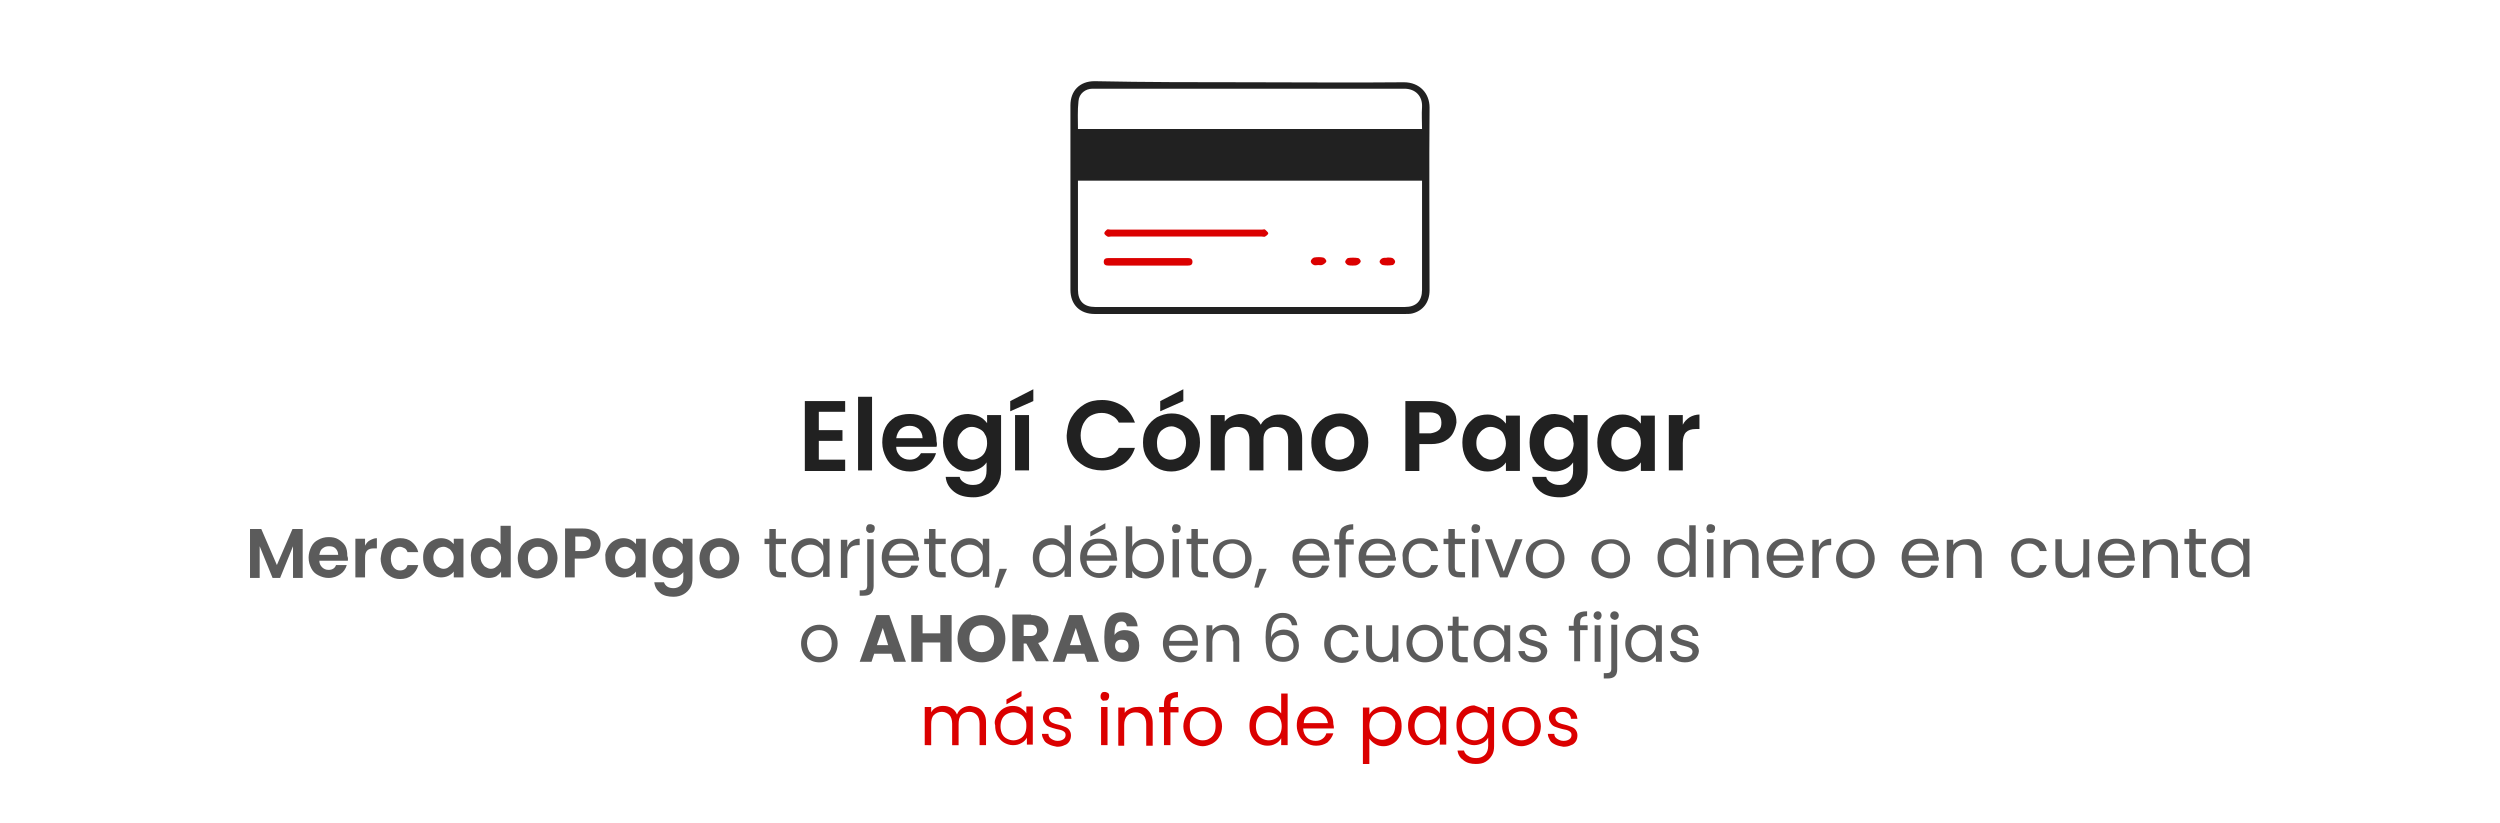 <?xml version="1.0" encoding="utf-8"?>
<!-- Generator: Adobe Illustrator 27.5.0, SVG Export Plug-In . SVG Version: 6.00 Build 0)  -->
<svg version="1.1" id="Capa_1" xmlns="http://www.w3.org/2000/svg" xmlns:xlink="http://www.w3.org/1999/xlink" x="0px" y="0px"
	 viewBox="0 0 465 153.1" style="enable-background:new 0 0 465 153.1;" xml:space="preserve">
<style type="text/css">
	.st0{fill:#212121;}
	.st1{fill:#5B5B5B;}
	.st2{fill:#DB0000;}
</style>
<g>
	<path class="st0" d="M152.3,76.6V80h4.4v2h-4.4v3.5h4.9v2.1h-7.5v-13h7.5v2H152.3z"/>
	<path class="st0" d="M162.2,73.8v13.7h-2.6V73.8H162.2z"/>
	<path class="st0" d="M174.2,83.1h-7.5c0,0.8,0.3,1.3,0.8,1.8c0.5,0.4,1,0.6,1.7,0.6c1,0,1.6-0.4,2.1-1.2h2.8
		c-0.3,1-0.9,1.8-1.7,2.4s-1.9,1-3.1,1c-1,0-1.9-0.2-2.7-0.7c-0.8-0.4-1.4-1.1-1.8-1.9c-0.4-0.8-0.7-1.7-0.7-2.8
		c0-1.1,0.2-2,0.6-2.8s1-1.4,1.8-1.9c0.8-0.4,1.7-0.6,2.7-0.6s1.9,0.2,2.6,0.6c0.8,0.4,1.4,1,1.8,1.8s0.6,1.7,0.6,2.7
		C174.3,82.5,174.3,82.8,174.2,83.1z M171.6,81.5c0-0.7-0.3-1.3-0.7-1.7c-0.5-0.4-1-0.6-1.7-0.6s-1.2,0.2-1.7,0.6
		c-0.4,0.4-0.7,1-0.8,1.7H171.6z"/>
	<path class="st0" d="M182.2,77.5c0.6,0.3,1,0.7,1.4,1.2v-1.5h2.6v10.3c0,1-0.2,1.8-0.6,2.5c-0.4,0.7-1,1.3-1.7,1.8
		c-0.8,0.4-1.7,0.7-2.8,0.7c-1.5,0-2.7-0.3-3.6-1c-0.9-0.7-1.5-1.6-1.6-2.8h2.6c0.1,0.5,0.4,0.8,0.9,1.1c0.5,0.3,1,0.4,1.6,0.4
		c0.8,0,1.4-0.2,1.8-0.7c0.5-0.5,0.7-1.1,0.7-2V86c-0.3,0.5-0.8,0.9-1.4,1.2c-0.6,0.3-1.3,0.5-2,0.5c-0.9,0-1.7-0.2-2.4-0.7
		c-0.7-0.4-1.3-1.1-1.7-1.9s-0.6-1.7-0.6-2.8c0-1,0.2-2,0.6-2.8s1-1.4,1.7-1.9c0.7-0.4,1.5-0.6,2.4-0.6
		C181,77.1,181.6,77.2,182.2,77.5z M183.2,80.8c-0.2-0.5-0.6-0.8-1-1s-0.9-0.4-1.4-0.4s-0.9,0.1-1.3,0.4c-0.4,0.2-0.7,0.6-1,1
		c-0.3,0.5-0.4,1-0.4,1.6s0.1,1.2,0.4,1.6c0.3,0.5,0.6,0.8,1,1.1c0.4,0.2,0.9,0.4,1.3,0.4c0.5,0,0.9-0.1,1.4-0.4
		c0.4-0.2,0.8-0.6,1-1s0.4-1,0.4-1.6C183.6,81.8,183.5,81.2,183.2,80.8z"/>
	<path class="st0" d="M192.2,74.6l-4.3,1.9v-1.9l4.3-2.2V74.6z M191.4,77.2v10.3h-2.6V77.2H191.4z"/>
	<path class="st0" d="M199.3,77.6c0.6-1,1.4-1.8,2.4-2.4s2.1-0.8,3.3-0.8c1.4,0,2.7,0.4,3.8,1.1s1.8,1.8,2.3,3.1h-3
		c-0.3-0.6-0.7-1-1.3-1.3c-0.5-0.3-1.1-0.5-1.9-0.5c-0.8,0-1.4,0.2-2,0.5s-1,0.8-1.4,1.5c-0.3,0.6-0.5,1.4-0.5,2.2
		c0,0.8,0.2,1.6,0.5,2.2s0.8,1.1,1.4,1.5s1.3,0.5,2,0.5s1.3-0.2,1.9-0.5c0.5-0.3,1-0.8,1.3-1.4h3c-0.4,1.3-1.2,2.4-2.3,3.1
		s-2.4,1.1-3.8,1.1c-1.2,0-2.4-0.3-3.3-0.8c-1-0.6-1.8-1.3-2.4-2.3c-0.6-1-0.9-2.1-0.9-3.4C198.5,79.8,198.7,78.6,199.3,77.6z"/>
	<path class="st0" d="M215.2,87c-0.8-0.4-1.4-1.1-1.9-1.9s-0.7-1.7-0.7-2.8c0-1.1,0.2-2,0.7-2.8s1.1-1.4,1.9-1.9
		c0.8-0.4,1.7-0.7,2.7-0.7s1.9,0.2,2.7,0.7c0.8,0.4,1.4,1.1,1.9,1.9s0.7,1.7,0.7,2.8c0,1-0.2,2-0.7,2.8s-1.1,1.4-1.9,1.9
		c-0.8,0.4-1.7,0.7-2.7,0.7S216,87.5,215.2,87z M219.2,85.1c0.4-0.2,0.7-0.6,1-1c0.2-0.5,0.4-1,0.4-1.7s-0.1-1.2-0.4-1.7
		c-0.2-0.5-0.6-0.8-1-1s-0.8-0.4-1.3-0.4c-0.7,0-1.3,0.3-1.9,0.8c-0.5,0.5-0.8,1.3-0.8,2.3s0.2,1.7,0.7,2.3c0.5,0.5,1.1,0.8,1.8,0.8
		C218.4,85.5,218.8,85.3,219.2,85.1z M220.1,74.6l-4.3,1.9v-1.9l4.3-2.2V74.6z"/>
	<path class="st0" d="M241,78.3c0.8,0.8,1.2,1.9,1.2,3.2v6h-2.6v-5.7c0-0.8-0.2-1.4-0.6-1.8s-1-0.6-1.7-0.6s-1.3,0.2-1.7,0.6
		s-0.6,1-0.6,1.8v5.7h-2.6v-5.7c0-0.8-0.2-1.4-0.6-1.8s-1-0.6-1.7-0.6s-1.3,0.2-1.7,0.6s-0.6,1-0.6,1.8v5.7h-2.6V77.2h2.6v1.2
		c0.3-0.4,0.8-0.8,1.3-1s1.1-0.4,1.7-0.4c0.8,0,1.5,0.2,2.2,0.5s1.1,0.8,1.5,1.5c0.3-0.6,0.8-1.1,1.5-1.4c0.6-0.4,1.3-0.5,2.1-0.5
		C239.2,77.1,240.2,77.5,241,78.3z"/>
	<path class="st0" d="M246.5,87c-0.8-0.4-1.4-1.1-1.9-1.9s-0.7-1.7-0.7-2.8c0-1.1,0.2-2,0.7-2.8s1.1-1.4,1.9-1.9
		c0.8-0.4,1.7-0.7,2.7-0.7s1.9,0.2,2.7,0.7c0.8,0.4,1.4,1.1,1.9,1.9s0.7,1.7,0.7,2.8c0,1-0.2,2-0.7,2.8s-1.1,1.4-1.9,1.9
		c-0.8,0.4-1.7,0.7-2.7,0.7S247.3,87.5,246.5,87z M250.5,85.1c0.4-0.2,0.7-0.6,1-1c0.2-0.5,0.4-1,0.4-1.7s-0.1-1.2-0.4-1.7
		c-0.2-0.5-0.6-0.8-1-1s-0.8-0.4-1.3-0.4c-0.7,0-1.3,0.3-1.9,0.8c-0.5,0.5-0.8,1.3-0.8,2.3s0.2,1.7,0.7,2.3c0.5,0.5,1.1,0.8,1.8,0.8
		C249.6,85.5,250.1,85.3,250.5,85.1z"/>
	<path class="st0" d="M270.3,80.5c-0.3,0.6-0.8,1.1-1.5,1.5s-1.6,0.6-2.6,0.6H264v5h-2.6v-13h4.8c1,0,1.9,0.2,2.6,0.5
		s1.2,0.8,1.6,1.4s0.5,1.3,0.5,2.1C270.8,79.3,270.6,79.9,270.3,80.5z M267.6,80c0.4-0.3,0.5-0.8,0.5-1.4s-0.2-1.1-0.5-1.4
		s-0.9-0.5-1.6-0.5h-2v3.9h2.1C266.7,80.5,267.3,80.3,267.6,80z"/>
	<path class="st0" d="M272.6,79.6c0.4-0.8,1-1.4,1.7-1.9c0.7-0.4,1.5-0.6,2.4-0.6c0.8,0,1.4,0.2,2,0.5s1,0.7,1.4,1.2v-1.5h2.6v10.3
		h-2.6V86c-0.3,0.5-0.8,0.9-1.4,1.2c-0.6,0.3-1.3,0.5-2,0.5c-0.9,0-1.7-0.2-2.4-0.7c-0.7-0.4-1.3-1.1-1.7-1.9s-0.6-1.7-0.6-2.8
		C272,81.3,272.2,80.4,272.6,79.6z M279.7,80.8c-0.2-0.5-0.6-0.8-1-1s-0.9-0.4-1.4-0.4s-0.9,0.1-1.3,0.4c-0.4,0.2-0.7,0.6-1,1
		c-0.3,0.5-0.4,1-0.4,1.6s0.1,1.2,0.4,1.6c0.3,0.5,0.6,0.8,1,1.1c0.4,0.2,0.9,0.4,1.3,0.4c0.5,0,0.9-0.1,1.4-0.4
		c0.4-0.2,0.8-0.6,1-1s0.4-1,0.4-1.6C280.1,81.8,279.9,81.2,279.7,80.8z"/>
	<path class="st0" d="M291.3,77.5c0.6,0.3,1,0.7,1.4,1.2v-1.5h2.6v10.3c0,1-0.2,1.8-0.6,2.5s-1,1.3-1.7,1.8
		c-0.8,0.4-1.7,0.7-2.8,0.7c-1.5,0-2.7-0.3-3.6-1s-1.5-1.6-1.6-2.8h2.6c0.1,0.5,0.4,0.8,0.9,1.1c0.5,0.3,1,0.4,1.6,0.4
		c0.8,0,1.4-0.2,1.8-0.7c0.5-0.5,0.7-1.1,0.7-2V86c-0.3,0.5-0.8,0.9-1.4,1.2c-0.6,0.3-1.3,0.5-2,0.5c-0.9,0-1.7-0.2-2.4-0.7
		c-0.7-0.4-1.3-1.1-1.7-1.9s-0.6-1.7-0.6-2.8c0-1,0.2-2,0.6-2.8s1-1.4,1.7-1.9c0.7-0.4,1.5-0.6,2.4-0.6
		C290,77.1,290.7,77.2,291.3,77.5z M292.3,80.8c-0.2-0.5-0.6-0.8-1-1s-0.9-0.4-1.4-0.4s-0.9,0.1-1.3,0.4c-0.4,0.2-0.7,0.6-1,1
		c-0.3,0.5-0.4,1-0.4,1.6s0.1,1.2,0.4,1.6c0.3,0.5,0.6,0.8,1,1.1c0.4,0.2,0.9,0.4,1.3,0.4c0.5,0,0.9-0.1,1.4-0.4
		c0.4-0.2,0.8-0.6,1-1s0.4-1,0.4-1.6C292.6,81.8,292.5,81.2,292.3,80.8z"/>
	<path class="st0" d="M297.7,79.6c0.4-0.8,1-1.4,1.7-1.9c0.7-0.4,1.5-0.6,2.4-0.6c0.8,0,1.4,0.2,2,0.5s1,0.7,1.4,1.2v-1.5h2.6v10.3
		h-2.6V86c-0.3,0.5-0.8,0.9-1.4,1.2c-0.6,0.3-1.3,0.5-2,0.5c-0.9,0-1.7-0.2-2.4-0.7c-0.7-0.4-1.3-1.1-1.7-1.9s-0.6-1.7-0.6-2.8
		C297.1,81.3,297.3,80.4,297.7,79.6z M304.8,80.8c-0.2-0.5-0.6-0.8-1-1s-0.9-0.4-1.4-0.4s-0.9,0.1-1.3,0.4c-0.4,0.2-0.7,0.6-1,1
		c-0.3,0.5-0.4,1-0.4,1.6s0.1,1.2,0.4,1.6c0.3,0.5,0.6,0.8,1,1.1c0.4,0.2,0.9,0.4,1.3,0.4c0.5,0,0.9-0.1,1.4-0.4
		c0.4-0.2,0.8-0.6,1-1s0.4-1,0.4-1.6C305.2,81.8,305.1,81.2,304.8,80.8z"/>
	<path class="st0" d="M314.3,77.6c0.5-0.3,1.2-0.5,1.8-0.5v2.7h-0.7c-0.8,0-1.4,0.2-1.8,0.6s-0.6,1.1-0.6,2v5.1h-2.6V77.2h2.6V79
		C313.3,78.4,313.7,78,314.3,77.6z"/>
</g>
<g>
	<path class="st1" d="M56.3,98.4v9.1h-1.8v-5.9l-2.4,5.9h-1.4l-2.4-5.9v5.9h-1.8v-9.1h2.1l2.9,6.7l2.9-6.7H56.3z"/>
	<path class="st1" d="M64.7,104.3h-5.3c0,0.5,0.2,0.9,0.5,1.2c0.3,0.3,0.7,0.5,1.2,0.5c0.7,0,1.2-0.3,1.4-0.9h2
		c-0.2,0.7-0.6,1.3-1.2,1.7s-1.3,0.7-2.2,0.7c-0.7,0-1.3-0.2-1.9-0.5c-0.6-0.3-1-0.7-1.3-1.3s-0.5-1.2-0.5-2c0-0.7,0.2-1.4,0.5-2
		s0.7-1,1.3-1.3c0.5-0.3,1.2-0.5,1.9-0.5s1.3,0.1,1.8,0.4s1,0.7,1.3,1.2c0.3,0.5,0.4,1.2,0.4,1.9C64.8,103.9,64.7,104.1,64.7,104.3z
		 M62.9,103.2c0-0.5-0.2-0.9-0.5-1.2s-0.7-0.4-1.2-0.4s-0.8,0.1-1.2,0.4s-0.5,0.7-0.6,1.2H62.9z"/>
	<path class="st1" d="M68.8,100.5c0.4-0.2,0.8-0.4,1.3-0.4v1.9h-0.5c-0.6,0-1,0.1-1.3,0.4s-0.4,0.7-0.4,1.4v3.6h-1.8v-7.2h1.8v1.3
		C68.1,101.1,68.4,100.7,68.8,100.5z"/>
	<path class="st1" d="M71.3,101.9c0.3-0.6,0.7-1,1.3-1.3c0.5-0.3,1.2-0.5,1.8-0.5c0.9,0,1.6,0.2,2.2,0.7s1,1.1,1.2,1.9h-2
		c-0.1-0.3-0.3-0.6-0.5-0.7s-0.6-0.3-0.9-0.3c-0.5,0-0.9,0.2-1.2,0.6c-0.3,0.4-0.5,0.9-0.5,1.6s0.2,1.2,0.5,1.6s0.7,0.6,1.2,0.6
		c0.7,0,1.2-0.3,1.4-1h2c-0.2,0.8-0.6,1.4-1.2,1.9s-1.3,0.7-2.2,0.7c-0.7,0-1.3-0.2-1.8-0.5s-1-0.7-1.3-1.3c-0.3-0.6-0.5-1.2-0.5-2
		C70.9,103.1,71,102.4,71.3,101.9z"/>
	<path class="st1" d="M79.1,101.9c0.3-0.6,0.7-1,1.2-1.3s1.1-0.5,1.7-0.5c0.5,0,1,0.1,1.4,0.3c0.4,0.2,0.7,0.5,1,0.8v-1h1.8v7.2
		h-1.8v-1.1c-0.2,0.3-0.6,0.6-1,0.8s-0.9,0.3-1.4,0.3c-0.6,0-1.2-0.2-1.7-0.5s-0.9-0.8-1.2-1.3c-0.3-0.6-0.4-1.2-0.4-2
		C78.7,103.1,78.8,102.4,79.1,101.9z M84.1,102.7c-0.2-0.3-0.4-0.6-0.7-0.7c-0.3-0.2-0.6-0.3-0.9-0.3s-0.6,0.1-0.9,0.2
		c-0.3,0.2-0.5,0.4-0.7,0.7c-0.2,0.3-0.3,0.7-0.3,1.1s0.1,0.8,0.3,1.1c0.2,0.3,0.4,0.6,0.7,0.7c0.3,0.2,0.6,0.3,0.9,0.3
		s0.7-0.1,0.9-0.3c0.3-0.2,0.5-0.4,0.7-0.7s0.3-0.7,0.3-1.1C84.4,103.4,84.3,103,84.1,102.7z"/>
	<path class="st1" d="M87.9,101.9c0.3-0.6,0.7-1,1.2-1.3s1.1-0.5,1.7-0.5c0.5,0,0.9,0.1,1.3,0.3c0.4,0.2,0.8,0.5,1,0.8v-3.4H95v9.6
		h-1.8v-1.1c-0.2,0.4-0.5,0.6-0.9,0.9c-0.4,0.2-0.9,0.3-1.4,0.3c-0.6,0-1.2-0.2-1.7-0.5s-0.9-0.8-1.2-1.3c-0.3-0.6-0.4-1.2-0.4-2
		C87.5,103.1,87.7,102.4,87.9,101.9z M92.9,102.7c-0.2-0.3-0.4-0.6-0.7-0.7c-0.3-0.2-0.6-0.3-0.9-0.3s-0.6,0.1-0.9,0.2
		c-0.3,0.2-0.5,0.4-0.7,0.7c-0.2,0.3-0.3,0.7-0.3,1.1s0.1,0.8,0.3,1.1c0.2,0.3,0.4,0.6,0.7,0.7c0.3,0.2,0.6,0.3,0.9,0.3
		s0.7-0.1,0.9-0.3c0.3-0.2,0.5-0.4,0.7-0.7s0.3-0.7,0.3-1.1C93.2,103.4,93.1,103,92.9,102.7z"/>
	<path class="st1" d="M98.1,107.1c-0.6-0.3-1-0.7-1.3-1.3s-0.5-1.2-0.5-2c0-0.7,0.2-1.4,0.5-1.9c0.3-0.6,0.8-1,1.3-1.3
		c0.6-0.3,1.2-0.5,1.9-0.5s1.3,0.2,1.9,0.5s1,0.7,1.3,1.3c0.3,0.6,0.5,1.2,0.5,1.9c0,0.7-0.2,1.4-0.5,2s-0.8,1-1.4,1.3
		s-1.2,0.5-1.9,0.5C99.3,107.6,98.7,107.4,98.1,107.1z M100.9,105.7c0.3-0.2,0.5-0.4,0.7-0.7c0.2-0.3,0.3-0.7,0.3-1.2
		s-0.1-0.9-0.3-1.2c-0.2-0.3-0.4-0.6-0.7-0.7c-0.3-0.2-0.6-0.2-0.9-0.2c-0.5,0-0.9,0.2-1.3,0.6s-0.5,0.9-0.5,1.6s0.2,1.2,0.5,1.6
		s0.8,0.6,1.3,0.6C100.3,106,100.6,105.9,100.9,105.7z"/>
	<path class="st1" d="M111.4,102.5c-0.2,0.4-0.6,0.8-1.1,1s-1.1,0.4-1.9,0.4h-1.5v3.5h-1.8v-9.1h3.3c0.7,0,1.3,0.1,1.8,0.4
		c0.5,0.2,0.9,0.6,1.1,1s0.4,0.9,0.4,1.4C111.7,101.7,111.6,102.1,111.4,102.5z M109.5,102.2c0.2-0.2,0.4-0.6,0.4-1s-0.1-0.8-0.4-1
		s-0.6-0.4-1.1-0.4H107v2.7h1.4C108.8,102.5,109.2,102.4,109.5,102.2z"/>
	<path class="st1" d="M113,101.9c0.3-0.6,0.7-1,1.2-1.3s1.1-0.5,1.7-0.5c0.5,0,1,0.1,1.4,0.3c0.4,0.2,0.7,0.5,1,0.8v-1h1.8v7.2h-1.8
		v-1.1c-0.2,0.3-0.6,0.6-1,0.8s-0.9,0.3-1.4,0.3c-0.6,0-1.2-0.2-1.7-0.5s-0.9-0.8-1.2-1.3c-0.3-0.6-0.4-1.2-0.4-2
		C112.5,103.1,112.7,102.4,113,101.9z M117.9,102.7c-0.2-0.3-0.4-0.6-0.7-0.7c-0.3-0.2-0.6-0.3-0.9-0.3s-0.6,0.1-0.9,0.2
		c-0.3,0.2-0.5,0.4-0.7,0.7c-0.2,0.3-0.3,0.7-0.3,1.1s0.1,0.8,0.3,1.1c0.2,0.3,0.4,0.6,0.7,0.7c0.3,0.2,0.6,0.3,0.9,0.3
		s0.7-0.1,0.9-0.3c0.3-0.2,0.5-0.4,0.7-0.7s0.3-0.7,0.3-1.1C118.2,103.4,118.1,103,117.9,102.7z"/>
	<path class="st1" d="M126,100.4c0.4,0.2,0.7,0.5,1,0.8v-1h1.8v7.3c0,0.7-0.1,1.3-0.4,1.8s-0.7,0.9-1.2,1.2
		c-0.5,0.3-1.2,0.5-1.9,0.5c-1,0-1.9-0.2-2.5-0.7s-1-1.1-1.1-2h1.8c0.1,0.3,0.3,0.6,0.6,0.8c0.3,0.2,0.7,0.3,1.2,0.3s1-0.2,1.3-0.5
		s0.5-0.8,0.5-1.4v-1.1c-0.2,0.3-0.6,0.6-1,0.8c-0.4,0.2-0.9,0.3-1.4,0.3c-0.6,0-1.2-0.2-1.7-0.5s-0.9-0.8-1.2-1.3
		c-0.3-0.6-0.4-1.2-0.4-2c0-0.7,0.1-1.4,0.4-1.9c0.3-0.6,0.7-1,1.2-1.3s1.1-0.5,1.7-0.5C125.2,100.1,125.6,100.2,126,100.4z
		 M126.7,102.7c-0.2-0.3-0.4-0.6-0.7-0.7c-0.3-0.2-0.6-0.3-0.9-0.3s-0.6,0.1-0.9,0.2c-0.3,0.2-0.5,0.4-0.7,0.7
		c-0.2,0.3-0.3,0.7-0.3,1.1s0.1,0.8,0.3,1.1c0.2,0.3,0.4,0.6,0.7,0.7c0.3,0.2,0.6,0.3,0.9,0.3s0.7-0.1,0.9-0.3
		c0.3-0.2,0.5-0.4,0.7-0.7s0.3-0.7,0.3-1.1C127,103.4,126.9,103,126.7,102.7z"/>
	<path class="st1" d="M131.9,107.1c-0.6-0.3-1-0.7-1.3-1.3s-0.5-1.2-0.5-2c0-0.7,0.2-1.4,0.5-1.9c0.3-0.6,0.8-1,1.3-1.3
		c0.6-0.3,1.2-0.5,1.9-0.5s1.3,0.2,1.9,0.5c0.6,0.3,1,0.7,1.3,1.3c0.3,0.6,0.5,1.2,0.5,1.9c0,0.7-0.2,1.4-0.5,2s-0.8,1-1.4,1.3
		c-0.6,0.3-1.2,0.5-1.9,0.5C133.1,107.6,132.5,107.4,131.9,107.1z M134.7,105.7c0.3-0.2,0.5-0.4,0.7-0.7c0.2-0.3,0.3-0.7,0.3-1.2
		s-0.1-0.9-0.3-1.2c-0.2-0.3-0.4-0.6-0.7-0.7c-0.3-0.2-0.6-0.2-0.9-0.2c-0.5,0-0.9,0.2-1.3,0.6s-0.5,0.9-0.5,1.6s0.2,1.2,0.5,1.6
		s0.8,0.6,1.3,0.6C134.1,106,134.5,105.9,134.7,105.7z"/>
	<path class="st1" d="M144.3,101.3v4.2c0,0.3,0.1,0.6,0.2,0.7c0.1,0.1,0.4,0.2,0.8,0.2h0.9v1h-1.1c-0.7,0-1.2-0.2-1.5-0.5
		s-0.5-0.8-0.5-1.5v-4.2h-0.9v-1h0.9v-1.8h1.2v1.8h1.9v1h-1.9V101.3z"/>
	<path class="st1" d="M147.6,101.9c0.3-0.5,0.7-1,1.2-1.3s1.1-0.5,1.7-0.5c0.6,0,1.2,0.1,1.6,0.4s0.8,0.6,1,1v-1.3h1.2v7.1h-1.2V106
		c-0.2,0.4-0.6,0.8-1,1c-0.5,0.3-1,0.4-1.6,0.4s-1.2-0.2-1.7-0.5s-0.9-0.7-1.2-1.3c-0.3-0.6-0.4-1.2-0.4-1.9
		C147.2,103.1,147.3,102.5,147.6,101.9z M152.9,102.5c-0.2-0.4-0.5-0.7-0.9-0.9c-0.4-0.2-0.8-0.3-1.2-0.3s-0.8,0.1-1.2,0.3
		c-0.4,0.2-0.7,0.5-0.9,0.9s-0.3,0.9-0.3,1.4s0.1,1,0.3,1.4s0.5,0.7,0.9,0.9c0.4,0.2,0.8,0.3,1.2,0.3s0.8-0.1,1.2-0.3
		c0.4-0.2,0.7-0.5,0.9-0.9s0.3-0.9,0.3-1.4S153.1,102.9,152.9,102.5z"/>
	<path class="st1" d="M158.5,100.6c0.4-0.3,0.9-0.4,1.4-0.4v1.2h-0.3c-1.3,0-2,0.7-2,2.2v3.9h-1.2v-7.1h1.2v1.4
		C157.8,101.2,158.1,100.8,158.5,100.6z"/>
	<path class="st1" d="M162.5,109c0,0.6-0.2,1.1-0.5,1.4s-0.8,0.4-1.4,0.4h-0.7v-1h0.5c0.3,0,0.6-0.1,0.7-0.2s0.2-0.4,0.2-0.7v-8.6
		h1.2V109z M161.3,98.9c-0.2-0.2-0.2-0.3-0.2-0.6s0.1-0.4,0.2-0.6c0.2-0.2,0.3-0.2,0.6-0.2c0.2,0,0.4,0.1,0.6,0.2
		c0.2,0.2,0.2,0.3,0.2,0.6s-0.1,0.4-0.2,0.6c-0.2,0.2-0.3,0.2-0.6,0.2C161.7,99.2,161.5,99.1,161.3,98.9z"/>
	<path class="st1" d="M170.9,104.3h-5.7c0,0.7,0.3,1.3,0.7,1.7c0.4,0.4,1,0.6,1.6,0.6c0.5,0,0.9-0.1,1.3-0.4c0.3-0.2,0.6-0.6,0.7-1
		h1.3c-0.2,0.7-0.6,1.2-1.1,1.7c-0.6,0.4-1.3,0.6-2.1,0.6c-0.7,0-1.3-0.2-1.8-0.5s-1-0.7-1.3-1.3c-0.3-0.6-0.5-1.2-0.5-1.9
		s0.1-1.4,0.4-1.9c0.3-0.6,0.7-1,1.2-1.3s1.1-0.4,1.8-0.4s1.3,0.1,1.8,0.4s0.9,0.7,1.2,1.2s0.4,1.1,0.4,1.7
		C171,103.8,171,104,170.9,104.3z M169.5,102.2c-0.2-0.3-0.5-0.6-0.8-0.8c-0.3-0.2-0.7-0.3-1.1-0.3c-0.6,0-1.1,0.2-1.5,0.6
		s-0.7,0.9-0.7,1.6h4.5C169.8,102.9,169.7,102.5,169.5,102.2z"/>
	<path class="st1" d="M174,101.3v4.2c0,0.3,0.1,0.6,0.2,0.7c0.1,0.1,0.4,0.2,0.8,0.2h0.9v1h-1.1c-0.7,0-1.2-0.2-1.5-0.5
		s-0.5-0.8-0.5-1.5v-4.2h-0.9v-1h0.9v-1.8h1.2v1.8h1.9v1H174V101.3z"/>
	<path class="st1" d="M177.3,101.9c0.3-0.5,0.7-1,1.2-1.3s1.1-0.5,1.7-0.5c0.6,0,1.2,0.1,1.6,0.4s0.8,0.6,1,1v-1.3h1.2v7.1h-1.2V106
		c-0.2,0.4-0.6,0.8-1,1c-0.5,0.3-1,0.4-1.6,0.4s-1.2-0.2-1.7-0.5s-0.9-0.7-1.2-1.3c-0.3-0.6-0.4-1.2-0.4-1.9
		C176.8,103.1,177,102.5,177.3,101.9z M182.5,102.5c-0.2-0.4-0.5-0.7-0.9-0.9c-0.4-0.2-0.8-0.3-1.2-0.3s-0.8,0.1-1.2,0.3
		c-0.4,0.2-0.7,0.5-0.9,0.9s-0.3,0.9-0.3,1.4s0.1,1,0.3,1.4s0.5,0.7,0.9,0.9c0.4,0.2,0.8,0.3,1.2,0.3s0.8-0.1,1.2-0.3
		c0.4-0.2,0.7-0.5,0.9-0.9s0.3-0.9,0.3-1.4S182.8,102.9,182.5,102.5z"/>
	<path class="st1" d="M187.3,105.8l-1.5,3.5H185l0.9-3.5H187.3z"/>
	<path class="st1" d="M192.5,101.9c0.3-0.5,0.7-1,1.2-1.3s1.1-0.5,1.7-0.5c0.6,0,1.1,0.1,1.5,0.4s0.8,0.6,1.1,1v-3.8h1.2v9.6H198
		V106c-0.2,0.4-0.6,0.8-1,1c-0.5,0.3-1,0.4-1.6,0.4s-1.2-0.2-1.7-0.5s-0.9-0.7-1.2-1.3c-0.3-0.6-0.4-1.2-0.4-1.9
		C192.1,103.1,192.2,102.5,192.5,101.9z M197.8,102.5c-0.2-0.4-0.5-0.7-0.9-0.9c-0.4-0.2-0.8-0.3-1.2-0.3s-0.8,0.1-1.2,0.3
		c-0.4,0.2-0.7,0.5-0.9,0.9s-0.3,0.9-0.3,1.4s0.1,1,0.3,1.4s0.5,0.7,0.9,0.9c0.4,0.2,0.8,0.3,1.2,0.3s0.8-0.1,1.2-0.3
		c0.4-0.2,0.7-0.5,0.9-0.9s0.3-0.9,0.3-1.4S198,102.9,197.8,102.5z"/>
	<path class="st1" d="M207.8,104.3h-5.7c0,0.7,0.3,1.3,0.7,1.7c0.4,0.4,1,0.6,1.6,0.6c0.5,0,0.9-0.1,1.3-0.4c0.3-0.2,0.6-0.6,0.7-1
		h1.3c-0.2,0.7-0.6,1.2-1.1,1.7c-0.6,0.4-1.3,0.6-2.1,0.6c-0.7,0-1.3-0.2-1.8-0.5s-1-0.7-1.3-1.3c-0.3-0.6-0.5-1.2-0.5-1.9
		s0.1-1.4,0.4-1.9c0.3-0.6,0.7-1,1.2-1.3s1.1-0.4,1.8-0.4s1.3,0.1,1.8,0.4s0.9,0.7,1.2,1.2s0.4,1.1,0.4,1.7
		C207.8,103.8,207.8,104,207.8,104.3z M206.3,102.2c-0.2-0.3-0.5-0.6-0.8-0.8c-0.3-0.2-0.7-0.3-1.1-0.3c-0.6,0-1.1,0.2-1.5,0.6
		s-0.7,0.9-0.7,1.6h4.5C206.6,102.9,206.5,102.5,206.3,102.2z M205.6,98.3l-2.8,1.5v-0.9l2.8-1.6V98.3z"/>
	<path class="st1" d="M211.6,100.6c0.5-0.3,1-0.4,1.6-0.4s1.2,0.2,1.7,0.5s0.9,0.7,1.2,1.3c0.3,0.6,0.4,1.2,0.4,1.9
		c0,0.7-0.1,1.4-0.4,1.9c-0.3,0.6-0.7,1-1.2,1.3s-1.1,0.5-1.7,0.5c-0.6,0-1.2-0.1-1.6-0.4c-0.5-0.3-0.8-0.6-1-1v1.3h-1.2v-9.6h1.2
		v3.8C210.8,101.2,211.1,100.9,211.6,100.6z M215.1,102.4c-0.2-0.4-0.5-0.7-0.9-0.9s-0.8-0.3-1.2-0.3s-0.8,0.1-1.2,0.3
		c-0.4,0.2-0.7,0.5-0.9,0.9s-0.3,0.9-0.3,1.4s0.1,1,0.3,1.4s0.5,0.7,0.9,0.9c0.4,0.2,0.8,0.3,1.2,0.3s0.8-0.1,1.2-0.3
		c0.4-0.2,0.7-0.5,0.9-0.9s0.3-0.9,0.3-1.4C215.4,103.3,215.3,102.8,215.1,102.4z"/>
	<path class="st1" d="M218.2,98.9c-0.2-0.2-0.2-0.3-0.2-0.6s0.1-0.4,0.2-0.6c0.2-0.2,0.3-0.2,0.6-0.2c0.2,0,0.4,0.1,0.6,0.2
		c0.2,0.2,0.2,0.3,0.2,0.6s-0.1,0.4-0.2,0.6c-0.2,0.2-0.3,0.2-0.6,0.2C218.5,99.2,218.3,99.1,218.2,98.9z M219.3,100.3v7.1h-1.2
		v-7.1H219.3z"/>
	<path class="st1" d="M222.8,101.3v4.2c0,0.3,0.1,0.6,0.2,0.7c0.1,0.1,0.4,0.2,0.8,0.2h0.9v1h-1.1c-0.7,0-1.2-0.2-1.5-0.5
		s-0.5-0.8-0.5-1.5v-4.2h-0.9v-1h0.9v-1.8h1.2v1.8h1.9v1h-1.9V101.3z"/>
	<path class="st1" d="M227.4,107.1c-0.5-0.3-1-0.7-1.3-1.3c-0.3-0.6-0.5-1.2-0.5-1.9c0-0.7,0.2-1.4,0.5-1.9c0.3-0.6,0.7-1,1.3-1.3
		c0.5-0.3,1.2-0.4,1.8-0.4c0.7,0,1.3,0.1,1.8,0.4s1,0.7,1.3,1.3c0.3,0.6,0.5,1.2,0.5,1.9s-0.2,1.4-0.5,1.9c-0.3,0.6-0.8,1-1.3,1.3
		c-0.6,0.3-1.2,0.5-1.8,0.5C228.5,107.6,227.9,107.4,227.4,107.1z M230.4,106.2c0.4-0.2,0.7-0.5,0.9-0.9s0.3-0.9,0.3-1.5
		s-0.1-1.1-0.3-1.5s-0.5-0.7-0.9-0.9c-0.4-0.2-0.8-0.3-1.2-0.3s-0.8,0.1-1.2,0.3c-0.4,0.2-0.6,0.5-0.9,0.9c-0.2,0.4-0.3,0.9-0.3,1.5
		s0.1,1.1,0.3,1.5s0.5,0.7,0.9,0.9c0.4,0.2,0.7,0.3,1.2,0.3S230,106.4,230.4,106.2z"/>
	<path class="st1" d="M235.6,105.8l-1.5,3.5h-0.8l0.9-3.5H235.6z"/>
	<path class="st1" d="M247.3,104.3h-5.7c0,0.7,0.3,1.3,0.7,1.7c0.4,0.4,1,0.6,1.6,0.6c0.5,0,0.9-0.1,1.3-0.4c0.3-0.2,0.6-0.6,0.7-1
		h1.3c-0.2,0.7-0.6,1.2-1.1,1.7c-0.6,0.4-1.3,0.6-2.1,0.6c-0.7,0-1.3-0.2-1.8-0.5s-1-0.7-1.3-1.3c-0.3-0.6-0.5-1.2-0.5-1.9
		s0.1-1.4,0.4-1.9c0.3-0.6,0.7-1,1.2-1.3s1.1-0.4,1.8-0.4s1.3,0.1,1.8,0.4s0.9,0.7,1.2,1.2s0.4,1.1,0.4,1.7
		C247.3,103.8,247.3,104,247.3,104.3z M245.8,102.2c-0.2-0.3-0.5-0.6-0.8-0.8c-0.3-0.2-0.7-0.3-1.1-0.3c-0.6,0-1.1,0.2-1.5,0.6
		s-0.7,0.9-0.7,1.6h4.5C246.1,102.9,246,102.5,245.8,102.2z"/>
	<path class="st1" d="M251.8,101.3h-1.5v6.1h-1.2v-6.1h-0.9v-1h0.9v-0.5c0-0.8,0.2-1.4,0.6-1.7s1.1-0.6,2-0.6v1
		c-0.5,0-0.9,0.1-1.1,0.3c-0.2,0.2-0.3,0.5-0.3,1v0.5h1.5V101.3z"/>
	<path class="st1" d="M259.6,104.3h-5.7c0,0.7,0.3,1.3,0.7,1.7c0.4,0.4,1,0.6,1.6,0.6c0.5,0,0.9-0.1,1.3-0.4c0.3-0.2,0.6-0.6,0.7-1
		h1.3c-0.2,0.7-0.6,1.2-1.1,1.7c-0.6,0.4-1.3,0.6-2.1,0.6c-0.7,0-1.3-0.2-1.8-0.5s-1-0.7-1.3-1.3c-0.3-0.6-0.5-1.2-0.5-1.9
		s0.1-1.4,0.4-1.9c0.3-0.6,0.7-1,1.2-1.3s1.1-0.4,1.8-0.4c0.7,0,1.3,0.1,1.8,0.4s0.9,0.7,1.2,1.2c0.3,0.5,0.4,1.1,0.4,1.7
		C259.7,103.8,259.7,104,259.6,104.3z M258.2,102.2c-0.2-0.3-0.5-0.6-0.8-0.8c-0.3-0.2-0.7-0.3-1.1-0.3c-0.6,0-1.1,0.2-1.5,0.6
		s-0.7,0.9-0.7,1.6h4.5C258.5,102.9,258.4,102.5,258.2,102.2z"/>
	<path class="st1" d="M261.2,101.9c0.3-0.5,0.7-1,1.2-1.3s1.1-0.5,1.8-0.5c0.9,0,1.6,0.2,2.2,0.6s0.9,1,1.1,1.8h-1.3
		c-0.1-0.4-0.4-0.8-0.7-1c-0.4-0.3-0.8-0.4-1.3-0.4c-0.7,0-1.2,0.2-1.6,0.7s-0.6,1.1-0.6,2s0.2,1.5,0.6,2s1,0.7,1.6,0.7
		c0.5,0,1-0.1,1.3-0.4c0.3-0.2,0.6-0.6,0.7-1h1.3c-0.2,0.7-0.6,1.3-1.1,1.7c-0.6,0.4-1.3,0.7-2.1,0.7c-0.7,0-1.3-0.2-1.8-0.5
		s-0.9-0.7-1.2-1.3c-0.3-0.6-0.4-1.2-0.4-2C260.8,103.1,260.9,102.5,261.2,101.9z"/>
	<path class="st1" d="M270.6,101.3v4.2c0,0.3,0.1,0.6,0.2,0.7s0.4,0.2,0.8,0.2h0.9v1h-1.1c-0.7,0-1.2-0.2-1.5-0.5s-0.5-0.8-0.5-1.5
		v-4.2h-0.9v-1h0.9v-1.8h1.2v1.8h1.9v1h-1.9V101.3z"/>
	<path class="st1" d="M273.9,98.9c-0.2-0.2-0.2-0.3-0.2-0.6s0.1-0.4,0.2-0.6c0.2-0.2,0.3-0.2,0.6-0.2c0.2,0,0.4,0.1,0.6,0.2
		c0.2,0.2,0.2,0.3,0.2,0.6s-0.1,0.4-0.2,0.6c-0.2,0.2-0.3,0.2-0.6,0.2C274.3,99.2,274.1,99.1,273.9,98.9z M275,100.3v7.1h-1.2v-7.1
		H275z"/>
	<path class="st1" d="M279.7,106.3l2.2-6h1.3l-2.8,7.1H279l-2.8-7.1h1.3L279.7,106.3z"/>
	<path class="st1" d="M285.6,107.1c-0.5-0.3-1-0.7-1.3-1.3c-0.3-0.6-0.5-1.2-0.5-1.9c0-0.7,0.2-1.4,0.5-1.9c0.3-0.6,0.7-1,1.3-1.3
		c0.5-0.3,1.2-0.4,1.8-0.4c0.7,0,1.3,0.1,1.8,0.4s1,0.7,1.3,1.3c0.3,0.6,0.5,1.2,0.5,1.9s-0.2,1.4-0.5,1.9c-0.3,0.6-0.8,1-1.3,1.3
		c-0.6,0.3-1.2,0.5-1.8,0.5C286.8,107.6,286.2,107.4,285.6,107.1z M288.7,106.2c0.4-0.2,0.7-0.5,0.9-0.9c0.2-0.4,0.3-0.9,0.3-1.5
		s-0.1-1.1-0.3-1.5c-0.2-0.4-0.5-0.7-0.9-0.9c-0.4-0.2-0.8-0.3-1.2-0.3c-0.4,0-0.8,0.1-1.2,0.3c-0.4,0.2-0.6,0.5-0.9,0.9
		c-0.2,0.4-0.3,0.9-0.3,1.5s0.1,1.1,0.3,1.5s0.5,0.7,0.9,0.9c0.4,0.2,0.7,0.3,1.2,0.3S288.3,106.4,288.7,106.2z"/>
	<path class="st1" d="M297.8,107.1c-0.5-0.3-1-0.7-1.3-1.3c-0.3-0.6-0.5-1.2-0.5-1.9c0-0.7,0.2-1.4,0.5-1.9c0.3-0.6,0.7-1,1.3-1.3
		c0.5-0.3,1.2-0.4,1.8-0.4c0.7,0,1.3,0.1,1.8,0.4s1,0.7,1.3,1.3c0.3,0.6,0.5,1.2,0.5,1.9s-0.2,1.4-0.5,1.9c-0.3,0.6-0.8,1-1.3,1.3
		c-0.6,0.3-1.2,0.5-1.8,0.5S298.4,107.4,297.8,107.1z M300.9,106.2c0.4-0.2,0.7-0.5,0.9-0.9c0.2-0.4,0.3-0.9,0.3-1.5
		s-0.1-1.1-0.3-1.5c-0.2-0.4-0.5-0.7-0.9-0.9c-0.4-0.2-0.8-0.3-1.2-0.3c-0.4,0-0.8,0.1-1.2,0.3c-0.4,0.2-0.6,0.5-0.9,0.9
		c-0.2,0.4-0.3,0.9-0.3,1.5s0.1,1.1,0.3,1.5s0.5,0.7,0.9,0.9c0.4,0.2,0.7,0.3,1.2,0.3S300.5,106.4,300.9,106.2z"/>
	<path class="st1" d="M308.7,101.9c0.3-0.5,0.7-1,1.2-1.3s1.1-0.5,1.7-0.5s1.1,0.1,1.5,0.4s0.8,0.6,1.1,1v-3.8h1.2v9.6h-1.2V106
		c-0.2,0.4-0.6,0.8-1,1c-0.5,0.3-1,0.4-1.6,0.4s-1.2-0.2-1.7-0.5s-0.9-0.7-1.2-1.3c-0.3-0.6-0.4-1.2-0.4-1.9
		C308.3,103.1,308.4,102.5,308.7,101.9z M314,102.5c-0.2-0.4-0.5-0.7-0.9-0.9c-0.4-0.2-0.8-0.3-1.2-0.3c-0.4,0-0.8,0.1-1.2,0.3
		c-0.4,0.2-0.7,0.5-0.9,0.9c-0.2,0.4-0.3,0.9-0.3,1.4s0.1,1,0.3,1.4c0.2,0.4,0.5,0.7,0.9,0.9c0.4,0.2,0.8,0.3,1.2,0.3
		c0.4,0,0.8-0.1,1.2-0.3c0.4-0.2,0.7-0.5,0.9-0.9c0.2-0.4,0.3-0.9,0.3-1.4S314.2,102.9,314,102.5z"/>
	<path class="st1" d="M317.6,98.9c-0.2-0.2-0.2-0.3-0.2-0.6s0.1-0.4,0.2-0.6c0.2-0.2,0.3-0.2,0.6-0.2c0.2,0,0.4,0.1,0.6,0.2
		c0.2,0.2,0.2,0.3,0.2,0.6s-0.1,0.4-0.2,0.6c-0.2,0.2-0.3,0.2-0.6,0.2C317.9,99.2,317.7,99.1,317.6,98.9z M318.7,100.3v7.1h-1.2
		v-7.1H318.7z"/>
	<path class="st1" d="M326.3,101c0.5,0.5,0.8,1.3,0.8,2.3v4.2h-1.2v-4c0-0.7-0.2-1.3-0.5-1.6c-0.4-0.4-0.8-0.6-1.5-0.6
		c-0.6,0-1.1,0.2-1.5,0.6s-0.6,1-0.6,1.7v3.9h-1.2v-7.1h1.2v1c0.2-0.4,0.6-0.6,1-0.8c0.4-0.2,0.8-0.3,1.3-0.3
		C325.1,100.2,325.8,100.4,326.3,101z"/>
	<path class="st1" d="M335.5,104.3h-5.7c0,0.7,0.3,1.3,0.7,1.7c0.4,0.4,1,0.6,1.6,0.6c0.5,0,0.9-0.1,1.3-0.4c0.3-0.2,0.6-0.6,0.7-1
		h1.3c-0.2,0.7-0.6,1.2-1.1,1.7c-0.6,0.4-1.3,0.6-2.1,0.6c-0.7,0-1.3-0.2-1.8-0.5s-1-0.7-1.3-1.3c-0.3-0.6-0.5-1.2-0.5-1.9
		s0.1-1.4,0.4-1.9c0.3-0.6,0.7-1,1.2-1.3s1.1-0.4,1.8-0.4c0.7,0,1.3,0.1,1.8,0.4s0.9,0.7,1.2,1.2c0.3,0.5,0.4,1.1,0.4,1.7
		C335.5,103.8,335.5,104,335.5,104.3z M334,102.2c-0.2-0.3-0.5-0.6-0.8-0.8c-0.3-0.2-0.7-0.3-1.1-0.3c-0.6,0-1.1,0.2-1.5,0.6
		s-0.7,0.9-0.7,1.6h4.5C334.3,102.9,334.2,102.5,334,102.2z"/>
	<path class="st1" d="M339.2,100.6c0.4-0.3,0.9-0.4,1.4-0.4v1.2h-0.3c-1.3,0-2,0.7-2,2.2v3.9h-1.2v-7.1h1.2v1.4
		C338.5,101.2,338.8,100.8,339.2,100.6z"/>
	<path class="st1" d="M343.3,107.1c-0.5-0.3-1-0.7-1.3-1.3c-0.3-0.6-0.5-1.2-0.5-1.9c0-0.7,0.2-1.4,0.5-1.9c0.3-0.6,0.7-1,1.3-1.3
		c0.5-0.3,1.2-0.4,1.8-0.4c0.7,0,1.3,0.1,1.8,0.4s1,0.7,1.3,1.3c0.3,0.6,0.5,1.2,0.5,1.9s-0.2,1.4-0.5,1.9c-0.3,0.6-0.8,1-1.3,1.3
		c-0.6,0.3-1.2,0.5-1.8,0.5C344.4,107.6,343.8,107.4,343.3,107.1z M346.3,106.2c0.4-0.2,0.7-0.5,0.9-0.9c0.2-0.4,0.3-0.9,0.3-1.5
		s-0.1-1.1-0.3-1.5c-0.2-0.4-0.5-0.7-0.9-0.9c-0.4-0.2-0.8-0.3-1.2-0.3c-0.4,0-0.8,0.1-1.2,0.3c-0.4,0.2-0.6,0.5-0.9,0.9
		c-0.2,0.4-0.3,0.9-0.3,1.5s0.1,1.1,0.3,1.5s0.5,0.7,0.9,0.9c0.4,0.2,0.7,0.3,1.2,0.3S345.9,106.4,346.3,106.2z"/>
	<path class="st1" d="M360.6,104.3h-5.7c0,0.7,0.3,1.3,0.7,1.7c0.4,0.4,1,0.6,1.6,0.6c0.5,0,0.9-0.1,1.3-0.4c0.3-0.2,0.6-0.6,0.7-1
		h1.3c-0.2,0.7-0.6,1.2-1.1,1.7c-0.6,0.4-1.3,0.6-2.1,0.6c-0.7,0-1.3-0.2-1.8-0.5s-1-0.7-1.3-1.3c-0.3-0.6-0.5-1.2-0.5-1.9
		s0.1-1.4,0.4-1.9c0.3-0.6,0.7-1,1.2-1.3s1.1-0.4,1.8-0.4c0.7,0,1.3,0.1,1.8,0.4s0.9,0.7,1.2,1.2c0.3,0.5,0.4,1.1,0.4,1.7
		C360.7,103.8,360.6,104,360.6,104.3z M359.1,102.2c-0.2-0.3-0.5-0.6-0.8-0.8c-0.3-0.2-0.7-0.3-1.1-0.3c-0.6,0-1.1,0.2-1.5,0.6
		s-0.7,0.9-0.7,1.6h4.5C359.4,102.9,359.3,102.5,359.1,102.2z"/>
	<path class="st1" d="M367.8,101c0.5,0.5,0.8,1.3,0.8,2.3v4.2h-1.2v-4c0-0.7-0.2-1.3-0.5-1.6c-0.4-0.4-0.8-0.6-1.5-0.6
		c-0.6,0-1.1,0.2-1.5,0.6s-0.6,1-0.6,1.7v3.9h-1.2v-7.1h1.2v1c0.2-0.4,0.6-0.6,1-0.8c0.4-0.2,0.8-0.3,1.3-0.3
		C366.5,100.2,367.3,100.4,367.8,101z"/>
	<path class="st1" d="M374.4,101.9c0.3-0.5,0.7-1,1.2-1.3s1.1-0.5,1.8-0.5c0.9,0,1.6,0.2,2.2,0.6s0.9,1,1.1,1.8h-1.3
		c-0.1-0.4-0.4-0.8-0.7-1c-0.4-0.3-0.8-0.4-1.3-0.4c-0.7,0-1.2,0.2-1.6,0.7s-0.6,1.1-0.6,2s0.2,1.5,0.6,2s1,0.7,1.6,0.7
		c0.5,0,1-0.1,1.3-0.4c0.3-0.2,0.6-0.6,0.7-1h1.3c-0.2,0.7-0.6,1.3-1.1,1.7c-0.6,0.4-1.3,0.7-2.1,0.7c-0.7,0-1.3-0.2-1.8-0.5
		s-0.9-0.7-1.2-1.3c-0.3-0.6-0.4-1.2-0.4-2C374,103.1,374.1,102.5,374.4,101.9z"/>
	<path class="st1" d="M388.6,100.3v7.1h-1.2v-1.1c-0.2,0.4-0.5,0.6-0.9,0.9c-0.4,0.2-0.8,0.3-1.3,0.3c-0.6,0-1.1-0.1-1.5-0.3
		c-0.4-0.2-0.8-0.6-1-1c-0.3-0.5-0.4-1-0.4-1.7v-4.2h1.2v4c0,0.7,0.2,1.2,0.5,1.6c0.4,0.4,0.8,0.6,1.5,0.6c0.6,0,1.1-0.2,1.5-0.6
		s0.5-1,0.5-1.7v-3.9C387.5,100.3,388.6,100.3,388.6,100.3z"/>
	<path class="st1" d="M397.1,104.3h-5.7c0,0.7,0.3,1.3,0.7,1.7c0.4,0.4,1,0.6,1.6,0.6c0.5,0,0.9-0.1,1.3-0.4c0.3-0.2,0.6-0.6,0.7-1
		h1.3c-0.2,0.7-0.6,1.2-1.1,1.7c-0.6,0.4-1.3,0.6-2.1,0.6c-0.7,0-1.3-0.2-1.8-0.5s-1-0.7-1.3-1.3c-0.3-0.6-0.5-1.2-0.5-1.9
		s0.1-1.4,0.4-1.9c0.3-0.6,0.7-1,1.2-1.3s1.1-0.4,1.8-0.4c0.7,0,1.3,0.1,1.8,0.4s0.9,0.7,1.2,1.2c0.3,0.5,0.4,1.1,0.4,1.7
		C397.1,103.8,397.1,104,397.1,104.3z M395.6,102.2c-0.2-0.3-0.5-0.6-0.8-0.8c-0.3-0.2-0.7-0.3-1.1-0.3c-0.6,0-1.1,0.2-1.5,0.6
		s-0.7,0.9-0.7,1.6h4.5C395.9,102.9,395.8,102.5,395.6,102.2z"/>
	<path class="st1" d="M404.3,101c0.5,0.5,0.8,1.3,0.8,2.3v4.2h-1.2v-4c0-0.7-0.2-1.3-0.5-1.6c-0.4-0.4-0.8-0.6-1.5-0.6
		c-0.6,0-1.1,0.2-1.5,0.6s-0.6,1-0.6,1.7v3.9h-1.2v-7.1h1.2v1c0.2-0.4,0.6-0.6,1-0.8c0.4-0.2,0.8-0.3,1.3-0.3
		C403,100.2,403.7,100.4,404.3,101z"/>
	<path class="st1" d="M408.4,101.3v4.2c0,0.3,0.1,0.6,0.2,0.7s0.4,0.2,0.8,0.2h0.9v1h-1.1c-0.7,0-1.2-0.2-1.5-0.5s-0.5-0.8-0.5-1.5
		v-4.2h-0.9v-1h0.9v-1.8h1.2v1.8h1.9v1h-1.9V101.3z"/>
	<path class="st1" d="M411.7,101.9c0.3-0.5,0.7-1,1.2-1.3s1.1-0.5,1.7-0.5s1.2,0.1,1.6,0.4s0.8,0.6,1,1v-1.3h1.2v7.1h-1.2V106
		c-0.2,0.4-0.6,0.8-1,1c-0.5,0.3-1,0.4-1.6,0.4s-1.2-0.2-1.7-0.5s-0.9-0.7-1.2-1.3c-0.3-0.6-0.4-1.2-0.4-1.9
		C411.3,103.1,411.4,102.5,411.7,101.9z M417,102.5c-0.2-0.4-0.5-0.7-0.9-0.9c-0.4-0.2-0.8-0.3-1.2-0.3c-0.4,0-0.8,0.1-1.2,0.3
		c-0.4,0.2-0.7,0.5-0.9,0.9c-0.2,0.4-0.3,0.9-0.3,1.4s0.1,1,0.3,1.4c0.2,0.4,0.5,0.7,0.9,0.9c0.4,0.2,0.8,0.3,1.2,0.3
		c0.4,0,0.8-0.1,1.2-0.3c0.4-0.2,0.7-0.5,0.9-0.9c0.2-0.4,0.3-0.9,0.3-1.4S417.2,102.9,417,102.5z"/>
	<path class="st2" d="M182,131.7c0.4,0.2,0.8,0.6,1,1c0.3,0.5,0.4,1,0.4,1.7v4.2h-1.2v-4c0-0.7-0.2-1.3-0.5-1.6
		c-0.4-0.4-0.8-0.6-1.4-0.6c-0.6,0-1.1,0.2-1.5,0.6c-0.4,0.4-0.5,1-0.5,1.7v3.9h-1.2v-4c0-0.7-0.2-1.3-0.5-1.6s-0.8-0.6-1.4-0.6
		c-0.6,0-1.1,0.2-1.5,0.6c-0.4,0.4-0.5,1-0.5,1.7v3.9H172v-7.1h1.2v1c0.2-0.4,0.5-0.7,0.9-0.9s0.8-0.3,1.3-0.3
		c0.6,0,1.1,0.1,1.6,0.4c0.5,0.3,0.8,0.7,1,1.2c0.2-0.5,0.5-0.9,1-1.2s1-0.4,1.5-0.4C181.1,131.4,181.6,131.5,182,131.7z"/>
	<path class="st2" d="M185.4,133.1c0.3-0.5,0.7-1,1.2-1.3s1.1-0.5,1.7-0.5c0.6,0,1.2,0.1,1.6,0.4s0.8,0.6,1,1v-1.3h1.2v7.1H191v-1.3
		c-0.2,0.4-0.6,0.8-1,1c-0.5,0.3-1,0.4-1.6,0.4s-1.2-0.2-1.7-0.5s-0.9-0.8-1.2-1.3c-0.3-0.6-0.4-1.2-0.4-1.9
		C184.9,134.3,185.1,133.7,185.4,133.1z M190.6,133.7c-0.2-0.4-0.5-0.7-0.9-0.9s-0.8-0.3-1.2-0.3s-0.8,0.1-1.2,0.3s-0.7,0.5-0.9,0.9
		s-0.3,0.9-0.3,1.4s0.1,1,0.3,1.4s0.5,0.7,0.9,0.9s0.8,0.3,1.2,0.3s0.8-0.1,1.2-0.3s0.7-0.5,0.9-0.9s0.3-0.9,0.3-1.4
		S190.9,134.1,190.6,133.7z M190,129.5l-2.8,1.5v-0.9l2.8-1.6V129.5z"/>
	<path class="st2" d="M195.2,138.5c-0.4-0.2-0.8-0.4-1-0.8s-0.4-0.7-0.4-1.2h1.2c0,0.4,0.2,0.7,0.5,0.9s0.7,0.4,1.2,0.4
		s0.8-0.1,1.1-0.3s0.4-0.5,0.4-0.8s-0.1-0.5-0.4-0.7s-0.7-0.3-1.3-0.4c-0.5-0.1-1-0.3-1.3-0.4c-0.3-0.1-0.6-0.3-0.8-0.6
		s-0.4-0.6-0.4-1.1c0-0.4,0.1-0.7,0.3-1s0.5-0.6,0.9-0.7c0.4-0.2,0.9-0.3,1.4-0.3c0.8,0,1.4,0.2,1.9,0.6c0.5,0.4,0.7,0.9,0.8,1.6
		H198c0-0.4-0.2-0.7-0.4-0.9c-0.3-0.2-0.6-0.4-1.1-0.4c-0.4,0-0.8,0.1-1,0.3s-0.4,0.4-0.4,0.8c0,0.2,0.1,0.4,0.2,0.6
		c0.2,0.2,0.3,0.3,0.6,0.4c0.2,0.1,0.5,0.2,1,0.3s0.9,0.3,1.2,0.4s0.6,0.3,0.8,0.6s0.3,0.6,0.3,1s-0.1,0.8-0.3,1.1s-0.5,0.6-0.9,0.7
		c-0.4,0.2-0.8,0.3-1.4,0.3C196.1,138.8,195.6,138.7,195.2,138.5z"/>
	<path class="st2" d="M204.9,130.1c-0.2-0.2-0.2-0.3-0.2-0.6s0.1-0.4,0.2-0.6c0.2-0.2,0.3-0.2,0.6-0.2c0.2,0,0.4,0.1,0.6,0.2
		c0.2,0.2,0.2,0.3,0.2,0.6s-0.1,0.4-0.2,0.6c-0.2,0.2-0.3,0.2-0.6,0.2C205.2,130.4,205,130.3,204.9,130.1z M206,131.5v7.1h-1.2v-7.1
		H206z"/>
	<path class="st2" d="M213.6,132.2c0.5,0.5,0.8,1.3,0.8,2.3v4.2h-1.2v-4c0-0.7-0.2-1.3-0.5-1.6c-0.4-0.4-0.8-0.6-1.5-0.6
		c-0.6,0-1.1,0.2-1.5,0.6c-0.4,0.4-0.6,1-0.6,1.7v3.9H208v-7.1h1.2v1c0.2-0.4,0.6-0.6,1-0.8s0.8-0.3,1.3-0.3
		C212.4,131.4,213.1,131.6,213.6,132.2z"/>
	<path class="st2" d="M219.2,132.5h-1.5v6.1h-1.2v-6.1h-0.9v-1h0.9V131c0-0.8,0.2-1.4,0.6-1.7s1.1-0.6,2-0.6v1
		c-0.5,0-0.9,0.1-1.1,0.3c-0.2,0.2-0.3,0.5-0.3,1v0.5h1.5V132.5z"/>
	<path class="st2" d="M221.9,138.3c-0.5-0.3-1-0.7-1.3-1.3s-0.5-1.2-0.5-1.9s0.2-1.4,0.5-1.9c0.3-0.6,0.7-1,1.3-1.3
		c0.5-0.3,1.2-0.4,1.8-0.4c0.7,0,1.3,0.1,1.8,0.4c0.5,0.3,1,0.7,1.3,1.3s0.5,1.2,0.5,1.9s-0.2,1.4-0.5,1.9c-0.3,0.6-0.8,1-1.3,1.3
		c-0.6,0.3-1.2,0.5-1.8,0.5C223.1,138.8,222.5,138.6,221.9,138.3z M224.9,137.4c0.4-0.2,0.7-0.5,0.9-0.9s0.3-0.9,0.3-1.5
		s-0.1-1.1-0.3-1.5s-0.5-0.7-0.9-0.9s-0.8-0.3-1.2-0.3s-0.8,0.1-1.2,0.3s-0.6,0.5-0.9,0.9c-0.2,0.4-0.3,0.9-0.3,1.5s0.1,1.1,0.3,1.5
		s0.5,0.7,0.9,0.9s0.7,0.3,1.2,0.3S224.6,137.6,224.9,137.4z"/>
	<path class="st2" d="M232.8,133.1c0.3-0.5,0.7-1,1.2-1.3s1.1-0.5,1.7-0.5c0.6,0,1.1,0.1,1.5,0.4s0.8,0.6,1.1,1V129h1.2v9.6h-1.2
		v-1.3c-0.2,0.4-0.6,0.8-1,1c-0.5,0.3-1,0.4-1.6,0.4s-1.2-0.2-1.7-0.5s-0.9-0.8-1.2-1.3c-0.3-0.6-0.4-1.2-0.4-1.9
		C232.4,134.3,232.5,133.7,232.8,133.1z M238.1,133.7c-0.2-0.4-0.5-0.7-0.9-0.9s-0.8-0.3-1.2-0.3s-0.8,0.1-1.2,0.3s-0.7,0.5-0.9,0.9
		s-0.3,0.9-0.3,1.4s0.1,1,0.3,1.4s0.5,0.7,0.9,0.9s0.8,0.3,1.2,0.3s0.8-0.1,1.2-0.3s0.7-0.5,0.9-0.9s0.3-0.9,0.3-1.4
		S238.3,134.1,238.1,133.7z"/>
	<path class="st2" d="M248.1,135.5h-5.7c0,0.7,0.3,1.3,0.7,1.7s1,0.6,1.6,0.6c0.5,0,0.9-0.1,1.3-0.4c0.3-0.2,0.6-0.6,0.7-1h1.3
		c-0.2,0.7-0.6,1.2-1.1,1.7c-0.6,0.4-1.3,0.6-2.1,0.6c-0.7,0-1.3-0.2-1.8-0.5s-1-0.7-1.3-1.3s-0.5-1.2-0.5-1.9s0.1-1.4,0.4-1.9
		c0.3-0.6,0.7-1,1.2-1.3s1.1-0.4,1.8-0.4s1.3,0.1,1.8,0.4c0.5,0.3,0.9,0.7,1.2,1.2s0.4,1.1,0.4,1.7
		C248.1,135,248.1,135.2,248.1,135.5z M246.6,133.4c-0.2-0.3-0.5-0.6-0.8-0.8s-0.7-0.3-1.1-0.3c-0.6,0-1.1,0.2-1.5,0.6
		s-0.7,0.9-0.7,1.6h4.5C246.9,134.1,246.8,133.7,246.6,133.4z"/>
	<path class="st2" d="M255.8,131.8c0.5-0.3,1-0.4,1.6-0.4s1.2,0.2,1.7,0.5s0.9,0.7,1.2,1.3c0.3,0.6,0.4,1.2,0.4,1.9
		s-0.1,1.4-0.4,1.9c-0.3,0.6-0.7,1-1.2,1.3s-1.1,0.5-1.7,0.5s-1.1-0.1-1.6-0.4c-0.5-0.3-0.8-0.6-1.1-1v4.7h-1.2v-10.5h1.2v1.3
		C255,132.4,255.3,132.1,255.8,131.8z M259.2,133.6c-0.2-0.4-0.5-0.7-0.9-0.9s-0.8-0.3-1.2-0.3c-0.4,0-0.8,0.1-1.2,0.3
		c-0.4,0.2-0.7,0.5-0.9,0.9s-0.3,0.9-0.3,1.4s0.1,1,0.3,1.4s0.5,0.7,0.9,0.9c0.4,0.2,0.8,0.3,1.2,0.3s0.8-0.1,1.2-0.3
		c0.4-0.2,0.7-0.5,0.9-0.9c0.2-0.4,0.3-0.9,0.3-1.4C259.6,134.5,259.5,134,259.2,133.6z"/>
	<path class="st2" d="M262.3,133.1c0.3-0.5,0.7-1,1.2-1.3s1.1-0.5,1.7-0.5s1.2,0.1,1.6,0.4s0.8,0.6,1,1v-1.3h1.2v7.1h-1.2v-1.3
		c-0.2,0.4-0.6,0.8-1,1c-0.5,0.3-1,0.4-1.6,0.4s-1.2-0.2-1.7-0.5s-0.9-0.8-1.2-1.3c-0.3-0.6-0.4-1.2-0.4-1.9
		C261.9,134.3,262,133.7,262.3,133.1z M267.6,133.7c-0.2-0.4-0.5-0.7-0.9-0.9s-0.8-0.3-1.2-0.3c-0.4,0-0.8,0.1-1.2,0.3
		c-0.4,0.2-0.7,0.5-0.9,0.9c-0.2,0.4-0.3,0.9-0.3,1.4s0.1,1,0.3,1.4c0.2,0.4,0.5,0.7,0.9,0.9s0.8,0.3,1.2,0.3c0.4,0,0.8-0.1,1.2-0.3
		c0.4-0.2,0.7-0.5,0.9-0.9c0.2-0.4,0.3-0.9,0.3-1.4S267.8,134.1,267.6,133.7z"/>
	<path class="st2" d="M275.7,131.8c0.5,0.3,0.8,0.6,1,1v-1.3h1.2v7.3c0,0.6-0.1,1.2-0.4,1.7s-0.7,0.9-1.2,1.2s-1.1,0.4-1.8,0.4
		c-0.9,0-1.7-0.2-2.3-0.7c-0.6-0.4-1-1-1.1-1.8h1.2c0.1,0.4,0.4,0.8,0.8,1c0.4,0.3,0.9,0.4,1.5,0.4s1.2-0.2,1.6-0.6
		c0.4-0.4,0.6-1,0.6-1.7v-1.5c-0.2,0.4-0.6,0.8-1,1s-1,0.4-1.6,0.4s-1.2-0.2-1.7-0.5s-0.9-0.8-1.2-1.3c-0.3-0.6-0.4-1.2-0.4-1.9
		s0.1-1.4,0.4-1.9s0.7-1,1.2-1.3s1.1-0.5,1.7-0.5C274.7,131.4,275.2,131.5,275.7,131.8z M276.4,133.7c-0.2-0.4-0.5-0.7-0.9-0.9
		s-0.8-0.3-1.2-0.3c-0.4,0-0.8,0.1-1.2,0.3c-0.4,0.2-0.7,0.5-0.9,0.9c-0.2,0.4-0.3,0.9-0.3,1.4s0.1,1,0.3,1.4
		c0.2,0.4,0.5,0.7,0.9,0.9s0.8,0.3,1.2,0.3c0.4,0,0.8-0.1,1.2-0.3c0.4-0.2,0.7-0.5,0.9-0.9c0.2-0.4,0.3-0.9,0.3-1.4
		S276.6,134.1,276.4,133.7z"/>
	<path class="st2" d="M281.2,138.3c-0.5-0.3-1-0.7-1.3-1.3s-0.5-1.2-0.5-1.9s0.2-1.4,0.5-1.9c0.3-0.6,0.7-1,1.3-1.3
		c0.5-0.3,1.2-0.4,1.8-0.4c0.7,0,1.3,0.1,1.8,0.4c0.5,0.3,1,0.7,1.3,1.3s0.5,1.2,0.5,1.9s-0.2,1.4-0.5,1.9c-0.3,0.6-0.8,1-1.3,1.3
		c-0.6,0.3-1.2,0.5-1.8,0.5C282.3,138.8,281.7,138.6,281.2,138.3z M284.2,137.4c0.4-0.2,0.7-0.5,0.9-0.9c0.2-0.4,0.3-0.9,0.3-1.5
		s-0.1-1.1-0.3-1.5c-0.2-0.4-0.5-0.7-0.9-0.9s-0.8-0.3-1.2-0.3c-0.4,0-0.8,0.1-1.2,0.3c-0.4,0.2-0.6,0.5-0.9,0.9
		c-0.2,0.4-0.3,0.9-0.3,1.5s0.1,1.1,0.3,1.5s0.5,0.7,0.9,0.9s0.7,0.3,1.2,0.3S283.8,137.6,284.2,137.4z"/>
	<path class="st2" d="M289.3,138.5c-0.4-0.2-0.8-0.4-1-0.8s-0.4-0.7-0.4-1.2h1.2c0,0.4,0.2,0.7,0.5,0.9s0.7,0.4,1.2,0.4
		s0.8-0.1,1.1-0.3c0.3-0.2,0.4-0.5,0.4-0.8s-0.1-0.5-0.4-0.7s-0.7-0.3-1.3-0.4c-0.5-0.1-1-0.3-1.3-0.4c-0.3-0.1-0.6-0.3-0.8-0.6
		c-0.2-0.3-0.4-0.6-0.4-1.1c0-0.4,0.1-0.7,0.3-1c0.2-0.3,0.5-0.6,0.9-0.7c0.4-0.2,0.9-0.3,1.4-0.3c0.8,0,1.4,0.2,1.9,0.6
		c0.5,0.4,0.7,0.9,0.8,1.6h-1.2c0-0.4-0.2-0.7-0.4-0.9c-0.3-0.2-0.6-0.4-1.1-0.4c-0.4,0-0.8,0.1-1,0.3s-0.4,0.4-0.4,0.8
		c0,0.2,0.1,0.4,0.2,0.6c0.2,0.2,0.3,0.3,0.6,0.4c0.2,0.1,0.5,0.2,1,0.3s0.9,0.3,1.2,0.4s0.6,0.3,0.8,0.6c0.2,0.3,0.3,0.6,0.3,1
		s-0.1,0.8-0.3,1.1c-0.2,0.3-0.5,0.6-0.9,0.7c-0.4,0.2-0.8,0.3-1.4,0.3C290.2,138.8,289.7,138.7,289.3,138.5z"/>
</g>
<g>
	<path class="st0" d="M232.4,15.3c9.6,0,19.1,0.1,28.7,0c3,0,4.8,2.1,4.8,4.7c-0.1,11.3,0,22.7,0,34c0,2.2-1.2,3.8-3.2,4.3
		c-0.4,0.1-0.9,0.1-1.3,0.1c-19.3,0-38.6,0-57.8,0c-2.7,0-4.5-1.7-4.5-4.5c0-11.4,0-22.8,0-34.3c0-2.7,1.7-4.5,4.5-4.5
		C213.1,15.3,222.8,15.3,232.4,15.3z M264.5,33.6c-21.4,0-42.7,0-64,0c0,0.3,0,0.5,0,0.7c0,6.5,0,13.1,0,19.6c0,2.1,1.1,3.2,3.2,3.2
		c19.2,0,38.4,0,57.6,0c2.1,0,3.2-1.1,3.2-3.2c0-6.5,0-13,0-19.5C264.5,34.1,264.5,33.9,264.5,33.6z M200.5,24c21.3,0,42.6,0,64,0
		c0-1.4-0.1-2.7,0-4.1c0.1-2-1.2-3.4-3.3-3.4c-19.1,0-38.3,0-57.4,0c-0.2,0-0.4,0-0.6,0c-1.3,0-2.5,0.9-2.6,2.3
		C200.4,20.6,200.5,22.3,200.5,24z"/>
	<path class="st2" d="M220.6,44c-4.7,0-9.4,0-14,0c-0.2,0-0.5,0.1-0.6,0c-0.2-0.1-0.6-0.4-0.6-0.6c0-0.3,0.3-0.5,0.5-0.7
		c0.1-0.1,0.4,0,0.6,0c9.4,0,18.9,0,28.3,0c0.2,0,0.4-0.1,0.5,0c0.2,0.2,0.6,0.5,0.6,0.7s-0.4,0.5-0.6,0.6c-0.1,0.1-0.4,0-0.6,0
		C230,44,225.3,44,220.6,44z"/>
	<path class="st2" d="M213.5,48c2.3,0,4.6,0,7,0c0.2,0,0.3,0,0.5,0c0.5,0,0.8,0.2,0.8,0.7c0,0.6-0.4,0.7-0.9,0.7c-0.1,0-0.3,0-0.4,0
		c-4.7,0-9.3,0-14,0c-0.1,0-0.2,0-0.3,0c-0.5,0-0.9-0.1-0.9-0.7c0-0.6,0.4-0.7,0.9-0.7c0.2,0,0.3,0,0.5,0
		C208.9,48,211.2,48,213.5,48z"/>
	<path class="st2" d="M258.1,47.9c0.3,0,0.6,0,0.9,0.1c0.2,0.1,0.5,0.4,0.5,0.7c0,0.2-0.3,0.6-0.5,0.6c-0.6,0.1-1.2,0.1-1.8,0
		c-0.2,0-0.6-0.4-0.6-0.6c0-0.3,0.3-0.6,0.6-0.7C257.5,47.9,257.8,48,258.1,47.9C258.1,48,258.1,48,258.1,47.9z"/>
	<path class="st2" d="M245.2,49.3c-0.3,0-0.6,0.1-0.8,0c-0.3-0.1-0.6-0.4-0.6-0.7c0-0.2,0.3-0.6,0.6-0.7c0.6-0.1,1.2-0.1,1.7,0
		c0.2,0,0.6,0.4,0.6,0.7c0,0.2-0.4,0.5-0.6,0.6C245.8,49.4,245.5,49.3,245.2,49.3z"/>
	<path class="st2" d="M251.6,49.4c-0.3,0-0.6,0-0.9-0.1c-0.2-0.1-0.5-0.4-0.5-0.6c0-0.2,0.3-0.6,0.5-0.7c0.6-0.1,1.3-0.1,1.9,0
		c0.2,0,0.5,0.4,0.5,0.6c0,0.2-0.3,0.5-0.5,0.6C252.3,49.4,252,49.4,251.6,49.4z"/>
</g>
<g>
	<path class="st1" d="M152.4,123.2c-1.9,0-3.4-1.4-3.4-3.5c0-2.1,1.5-3.5,3.4-3.5c1.9,0,3.4,1.3,3.4,3.5
		C155.8,121.9,154.3,123.2,152.4,123.2z M152.4,122.2c1.2,0,2.3-0.8,2.3-2.5c0-1.7-1.1-2.5-2.3-2.5c-1.2,0-2.3,0.8-2.3,2.5
		C150.2,121.4,151.2,122.2,152.4,122.2z"/>
	<path class="st1" d="M165.8,121.6h-3.2l-0.5,1.5h-2.2l3.1-8.7h2.4l3.1,8.7h-2.2L165.8,121.6z M164.2,116.8l-1.1,3.2h2.1
		L164.2,116.8z"/>
	<path class="st1" d="M174.9,119.5h-3.3v3.6h-2.1v-8.7h2.1v3.4h3.3v-3.4h2.1v8.7h-2.1V119.5z"/>
	<path class="st1" d="M182.6,123.2c-2.5,0-4.5-1.8-4.5-4.4s2-4.4,4.5-4.4c2.5,0,4.4,1.8,4.4,4.4S185.1,123.2,182.6,123.2z
		 M182.6,121.3c1.4,0,2.3-1,2.3-2.5c0-1.5-0.9-2.5-2.3-2.5c-1.4,0-2.3,1-2.3,2.5C180.3,120.3,181.2,121.3,182.6,121.3z"/>
	<path class="st1" d="M191.8,114.4c2.1,0,3.2,1.2,3.2,2.7c0,1.1-0.6,2.1-1.9,2.5l2,3.4h-2.4l-1.8-3.3h-0.5v3.3h-2.1v-8.7H191.8z
		 M191.7,116.2h-1.3v2.1h1.3c0.8,0,1.2-0.4,1.2-1.1C192.8,116.6,192.5,116.2,191.7,116.2z"/>
	<path class="st1" d="M201.7,121.6h-3.2l-0.5,1.5h-2.2l3.1-8.7h2.4l3.1,8.7h-2.2L201.7,121.6z M200.1,116.8l-1.1,3.2h2.1
		L200.1,116.8z"/>
	<path class="st1" d="M209.6,116.5c-0.1-0.6-0.4-0.9-1-0.9c-1,0-1.3,0.8-1.3,2.5c0.4-0.6,1.1-0.9,1.9-0.9c1.6,0,2.7,1,2.7,2.9
		c0,1.8-1.1,3-3.1,3c-2.7,0-3.4-1.9-3.4-4.6c0-3.1,1-4.6,3.3-4.6c1.9,0,2.8,1.3,2.9,2.6H209.6z M207.4,120.1c0,0.8,0.5,1.3,1.3,1.3
		c0.7,0,1.2-0.5,1.2-1.2c0-0.8-0.4-1.2-1.2-1.2C208,118.9,207.4,119.3,207.4,120.1z"/>
	<path class="st1" d="M219.6,123.2c-1.9,0-3.3-1.4-3.3-3.5c0-2.1,1.4-3.5,3.3-3.5c2,0,3.2,1.4,3.2,3.2c0,0.2,0,0.4,0,0.7h-5.4
		c0.1,1.4,1,2.1,2.2,2.1c1,0,1.7-0.5,1.9-1.2h1.2C222.4,122.2,221.3,123.2,219.6,123.2z M217.5,119.2h4.3c0-1.3-1-2-2.1-2
		C218.5,117.2,217.6,117.9,217.5,119.2z"/>
	<path class="st1" d="M229.3,119.3c0-1.4-0.8-2.1-1.9-2.1c-1.1,0-1.9,0.7-1.9,2.2v3.7h-1.1v-6.8h1.1v1c0.4-0.7,1.3-1.1,2.2-1.1
		c1.6,0,2.8,1,2.8,2.9v4h-1.1V119.3z"/>
	<path class="st1" d="M240.3,116.3c-0.2-0.9-0.7-1.4-1.7-1.4c-1.4,0-2.2,1-2.2,3.6c0.4-0.9,1.4-1.4,2.4-1.4c1.7,0,2.8,1.1,2.8,3
		c0,1.6-1,3-2.9,3c-2.6,0-3.3-1.9-3.3-4.6c0-2.8,0.9-4.5,3.2-4.5c1.7,0,2.6,1.1,2.7,2.3H240.3z M236.6,120.1c0,1.2,0.7,2.1,2.1,2.1
		c1.2,0,1.9-0.8,1.9-2c0-1.3-0.7-2.1-1.9-2.1C237.6,118.1,236.6,118.7,236.6,120.1z"/>
	<path class="st1" d="M249.6,116.2c1.7,0,2.8,0.9,3.1,2.3h-1.2c-0.2-0.8-0.9-1.3-1.9-1.3c-1.2,0-2.1,0.9-2.1,2.5
		c0,1.7,0.9,2.6,2.1,2.6c1,0,1.7-0.5,1.9-1.3h1.2c-0.3,1.3-1.4,2.3-3.1,2.3c-1.9,0-3.3-1.4-3.3-3.5
		C246.3,117.6,247.6,116.2,249.6,116.2z"/>
	<path class="st1" d="M260.2,123.1h-1.1v-1c-0.4,0.7-1.3,1.1-2.2,1.1c-1.6,0-2.8-1-2.8-2.9v-4h1.1v3.8c0,1.4,0.8,2.1,1.9,2.1
		c1.2,0,1.9-0.7,1.9-2.2v-3.7h1.1V123.1z"/>
	<path class="st1" d="M265,123.2c-1.9,0-3.4-1.4-3.4-3.5c0-2.1,1.5-3.5,3.4-3.5c1.9,0,3.4,1.3,3.4,3.5
		C268.5,121.9,267,123.2,265,123.2z M265,122.2c1.2,0,2.3-0.8,2.3-2.5c0-1.7-1.1-2.5-2.3-2.5c-1.2,0-2.3,0.8-2.3,2.5
		C262.8,121.4,263.9,122.2,265,122.2z"/>
	<path class="st1" d="M270.2,117.3h-0.9v-0.9h0.9v-1.7h1.1v1.7h1.8v0.9h-1.8v4c0,0.7,0.2,0.9,0.9,0.9h0.8v1h-1
		c-1.2,0-1.9-0.5-1.9-1.9V117.3z"/>
	<path class="st1" d="M277.3,116.2c1.3,0,2.1,0.6,2.5,1.3v-1.2h1.1v6.8h-1.1v-1.3c-0.4,0.7-1.3,1.4-2.5,1.4c-1.8,0-3.2-1.4-3.2-3.5
		C274,117.6,275.4,116.2,277.3,116.2z M277.5,117.2c-1.2,0-2.3,0.9-2.3,2.5c0,1.6,1,2.5,2.3,2.5s2.3-0.9,2.3-2.5
		C279.8,118.1,278.7,117.2,277.5,117.2z"/>
	<path class="st1" d="M285.2,123.2c-1.6,0-2.7-0.9-2.8-2.1h1.2c0.1,0.7,0.6,1.1,1.6,1.1c0.9,0,1.4-0.4,1.4-1c0-1.5-4-0.6-4-3.1
		c0-1,1-1.9,2.5-1.9c1.5,0,2.5,0.8,2.6,2.1h-1.1c0-0.7-0.6-1.2-1.5-1.2c-0.8,0-1.3,0.4-1.3,0.9c0,1.6,3.9,0.7,4,3.1
		C287.7,122.4,286.7,123.2,285.2,123.2z"/>
	<path class="st1" d="M292.7,117.3h-0.9v-0.9h0.9v-0.5c0-1.5,0.7-2.2,2.5-2.2v0.9c-1,0-1.3,0.4-1.3,1.2v0.5h1.4v0.9h-1.4v5.8h-1.1
		V117.3z"/>
	<path class="st1" d="M296.4,114.5c0-0.4,0.3-0.8,0.8-0.8c0.4,0,0.7,0.3,0.7,0.8c0,0.4-0.3,0.8-0.7,0.8
		C296.7,115.2,296.4,114.9,296.4,114.5z M296.6,116.3h1.1v6.8h-1.1V116.3z"/>
	<path class="st1" d="M300.8,116.3v8.2c0,1.2-0.6,1.7-1.8,1.7h-0.7v-1h0.5c0.6,0,0.9-0.2,0.9-0.8v-8.2H300.8z M299.5,114.5
		c0-0.4,0.3-0.8,0.8-0.8c0.4,0,0.8,0.3,0.8,0.8c0,0.4-0.3,0.8-0.8,0.8C299.8,115.2,299.5,114.9,299.5,114.5z"/>
	<path class="st1" d="M305.5,116.2c1.3,0,2.1,0.6,2.5,1.3v-1.2h1.1v6.8H308v-1.3c-0.4,0.7-1.3,1.4-2.5,1.4c-1.8,0-3.2-1.4-3.2-3.5
		C302.3,117.6,303.7,116.2,305.5,116.2z M305.7,117.2c-1.2,0-2.3,0.9-2.3,2.5c0,1.6,1,2.5,2.3,2.5s2.3-0.9,2.3-2.5
		C308,118.1,306.9,117.2,305.7,117.2z"/>
	<path class="st1" d="M313.4,123.2c-1.6,0-2.7-0.9-2.8-2.1h1.2c0.1,0.7,0.6,1.1,1.6,1.1c0.9,0,1.4-0.4,1.4-1c0-1.5-4-0.6-4-3.1
		c0-1,1-1.9,2.5-1.9c1.5,0,2.5,0.8,2.6,2.1h-1.1c0-0.7-0.6-1.2-1.5-1.2c-0.8,0-1.3,0.4-1.3,0.9c0,1.6,3.9,0.7,4,3.1
		C315.9,122.4,314.9,123.2,313.4,123.2z"/>
</g>
</svg>
